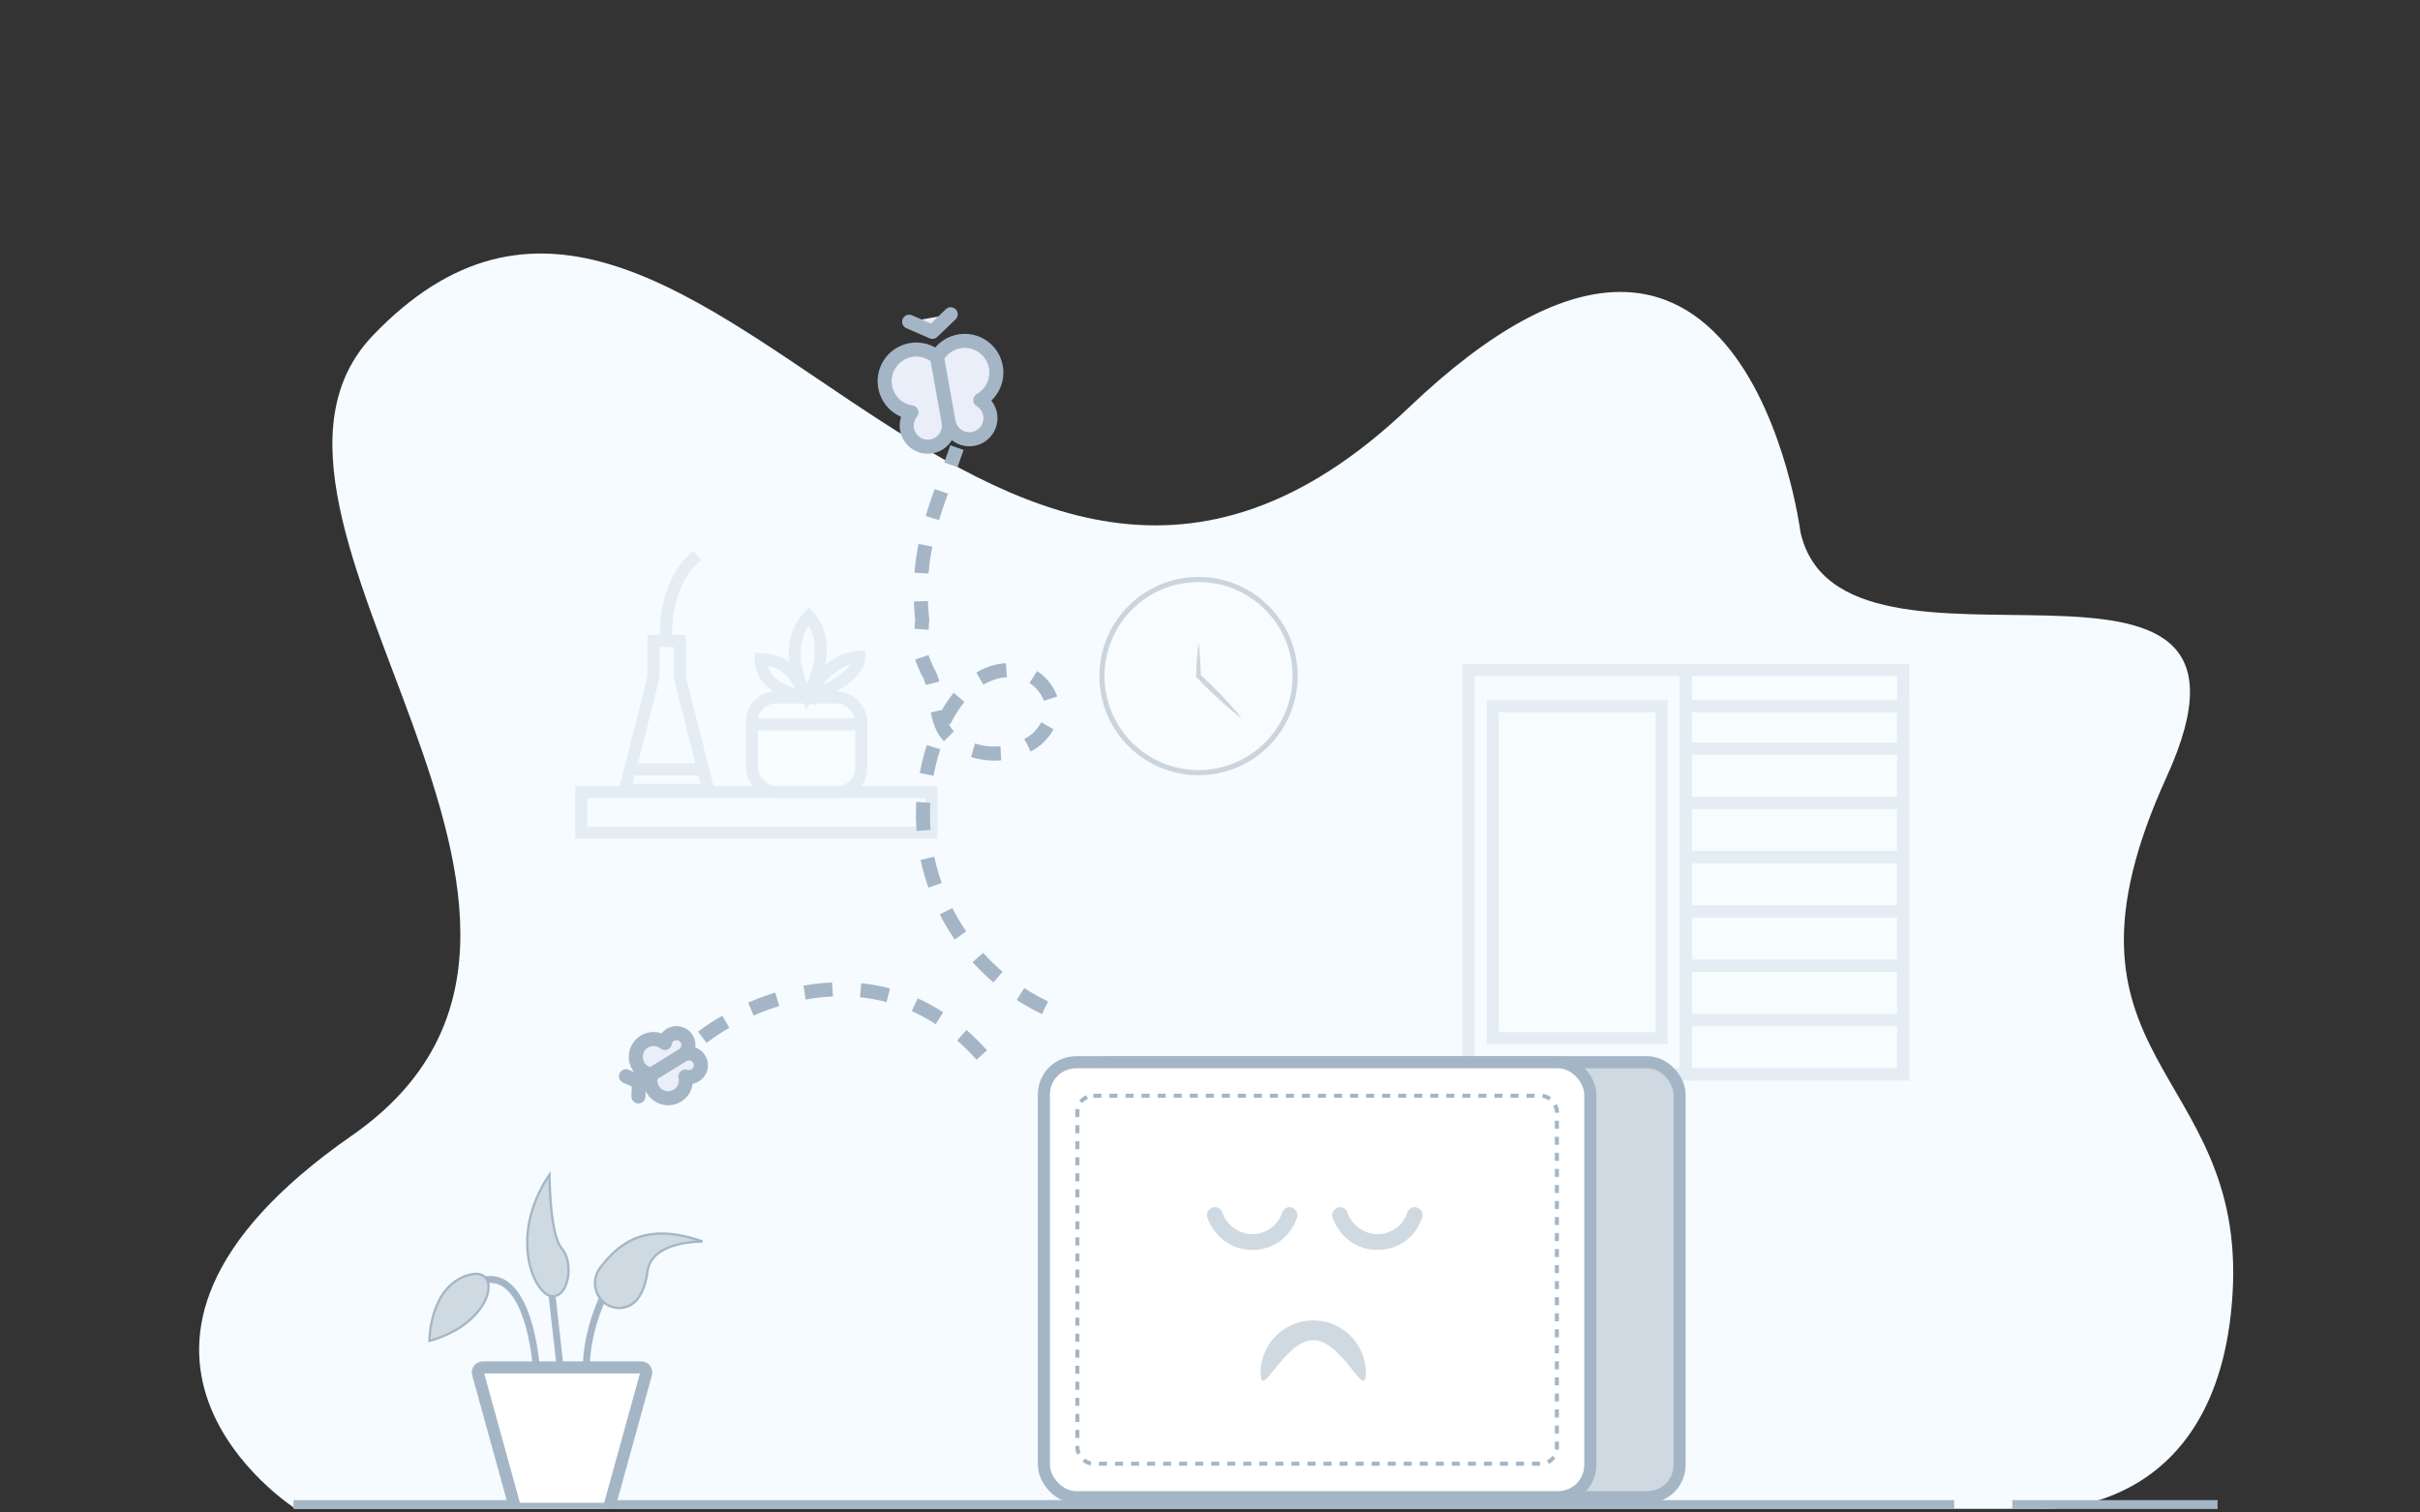 <svg width="344" height="215" viewBox="0 0 344 215" fill="none" xmlns="http://www.w3.org/2000/svg">
<rect x="0" y="0" width="344" height="215" fill="#333333" stroke="none"/>
<g clip-path="url(#clip0_3363_29321)">
<g clip-path="url(#clip1_3363_29321)">
<path d="M255.937 75.649C255.937 75.649 247.872 12.538 200.286 57.912C139.285 116.074 98.281 0.475 53.028 47.662C28.306 73.439 93.634 131.09 50.004 161.43C6.374 191.77 42.028 214.484 42.028 214.484H289.771C289.771 214.484 315.418 216.336 317.359 183.883C319.298 151.43 289.485 151.037 307.988 110.425C326.491 69.814 261.752 101.498 255.937 75.649Z" fill="#F5FBFF"/>
<g opacity="0.5">
<path opacity="0.5" d="M170.371 109.831C177.952 109.831 184.099 103.685 184.099 96.103C184.099 88.521 177.952 82.375 170.371 82.375C162.789 82.375 156.643 88.521 156.643 96.103C156.643 103.685 162.789 109.831 170.371 109.831Z" fill="white" stroke="#4D6173" stroke-width="0.724" stroke-miterlimit="10"/>
<g opacity="0.5">
<path d="M170.37 91.312C170.476 92.111 170.546 92.912 170.597 93.71C170.628 94.111 170.64 94.509 170.662 94.909C170.683 95.31 170.688 95.708 170.703 96.108L170.601 95.869C171.132 96.359 171.651 96.863 172.167 97.365C172.678 97.874 173.192 98.383 173.689 98.906C173.942 99.164 174.188 99.427 174.432 99.695C174.678 99.96 174.922 100.226 175.161 100.498C175.643 101.039 176.113 101.589 176.56 102.165C175.976 101.731 175.414 101.273 174.864 100.802C174.586 100.571 174.314 100.332 174.044 100.091C173.771 99.852 173.503 99.611 173.238 99.365C172.703 98.88 172.184 98.378 171.663 97.879C171.149 97.372 170.633 96.865 170.133 96.344L170.027 96.236L170.032 96.106C170.047 95.705 170.051 95.307 170.073 94.907C170.095 94.506 170.107 94.108 170.138 93.708C170.194 92.909 170.264 92.111 170.37 91.312Z" fill="#4D6173"/>
</g>
</g>
<g opacity="0.2">
<rect x="239.639" y="95.242" width="30.888" height="57.486" fill="white" stroke="#A4B6C6" stroke-width="1.716"/>
<rect x="239.639" y="145.008" width="30.888" height="7.722" stroke="#A4B6C6" stroke-width="1.716"/>
<rect x="239.639" y="137.281" width="30.888" height="7.722" stroke="#A4B6C6" stroke-width="1.716"/>
<rect x="239.639" y="129.562" width="30.888" height="7.722" stroke="#A4B6C6" stroke-width="1.716"/>
<rect x="239.639" y="121.844" width="30.888" height="7.722" stroke="#A4B6C6" stroke-width="1.716"/>
<rect x="239.639" y="114.117" width="30.888" height="7.722" stroke="#A4B6C6" stroke-width="1.716"/>
<rect x="239.639" y="106.398" width="30.888" height="7.722" stroke="#A4B6C6" stroke-width="1.716"/>
<rect x="239.639" y="100.391" width="30.888" height="6.006" stroke="#A4B6C6" stroke-width="1.716"/>
<rect x="208.75" y="95.242" width="30.888" height="57.486" stroke="#A4B6C6" stroke-width="1.716"/>
<rect x="212.182" y="100.391" width="24.024" height="47.19" fill="white" stroke="#A4B6C6" stroke-width="1.716"/>
</g>
<g opacity="0.2">
<path d="M89.573 109.386L88.846 112.27H100.665L99.937 109.386M89.573 109.386L92.889 96.245V91.117H94.755M89.573 109.386H99.937M99.937 109.386L96.621 96.245V91.117H94.755M94.755 91.117C94.444 88.553 94.88 82.527 99.109 78.938" stroke="#A4B6C6" stroke-width="1.716"/>
<rect x="106.887" y="99.133" width="15.551" height="13.461" rx="3.432" fill="white" stroke="#A4B6C6" stroke-width="1.716"/>
<path d="M106.887 102.977H122.438" stroke="#A4B6C6" stroke-width="1.716"/>
<path d="M114.662 99.132C112.796 98.918 108.131 97.529 108.131 93.683C111.241 94.004 112.485 94.645 114.662 99.132ZM114.662 99.132C113.315 96.782 111.49 91.183 114.973 87.594C118.208 91.183 116.114 96.782 114.662 99.132ZM114.662 99.132C114.662 99.453 117.151 93.683 122.127 93.363C122.127 96.183 117.151 98.384 114.662 99.132Z" stroke="#A4B6C6" stroke-width="1.716"/>
<rect x="82.625" y="112.594" width="49.764" height="5.769" stroke="#A4B6C6" stroke-width="1.716"/>
</g>
<path d="M41.713 214.102H277.784" stroke="#A4B6C6" stroke-width="1.716" stroke-miterlimit="10"/>
<path d="M286.051 214.102H315.226" stroke="#A4B6C6" stroke-width="1.716" stroke-miterlimit="10"/>
</g>
<rect x="153.152" y="151" width="85.598" height="61.821" rx="4.575" fill="#CFD9E2" stroke="#A4B6C6" stroke-width="1.716"/>
<rect x="148.387" y="151" width="77.673" height="61.821" rx="4.575" fill="white" stroke="#A4B6C6" stroke-width="1.716"/>
<path d="M177.999 177.678C175.051 177.678 172.576 175.793 171.632 173.082C171.397 172.493 171.75 171.903 172.34 171.668C172.929 171.432 173.519 171.785 173.755 172.375C174.344 174.143 176.112 175.439 177.999 175.439C179.885 175.439 181.653 174.26 182.243 172.375C182.479 171.785 183.068 171.432 183.658 171.668C184.247 171.903 184.601 172.493 184.365 173.082C183.422 175.91 180.946 177.678 177.999 177.678Z" fill="#CFD9E2"/>
<path d="M195.794 177.678C192.846 177.678 190.371 175.793 189.427 173.082C189.192 172.493 189.545 171.903 190.135 171.668C190.724 171.432 191.314 171.785 191.549 172.375C192.139 174.143 193.907 175.439 195.794 175.439C197.68 175.439 199.448 174.26 200.038 172.375C200.274 171.785 200.863 171.432 201.452 171.668C202.042 171.903 202.396 172.493 202.16 173.082C201.217 175.91 198.741 177.678 195.794 177.678Z" fill="#CFD9E2"/>
<path d="M186.676 190.5C190.805 190.5 194.152 199.29 194.152 195.162C194.152 191.034 190.805 187.688 186.676 187.688C182.547 187.688 179.199 191.034 179.199 195.162C179.199 199.29 182.547 190.5 186.676 190.5Z" fill="#CFD9E2"/>
<rect x="153.146" y="155.758" width="68.162" height="52.31" rx="2.287" stroke="#A4B6C6" stroke-width="0.572" stroke-dasharray="1.14 1.14"/>
<path d="M85.998 214.475H73.796C73.474 214.475 73.194 214.261 73.109 213.952L67.95 195.279C67.825 194.825 68.167 194.375 68.637 194.375H91.153C91.627 194.375 91.969 194.825 91.841 195.279L86.682 213.952C86.6 214.261 86.32 214.475 85.998 214.475Z" fill="white" stroke="#A4B6C6" stroke-width="1.716" stroke-miterlimit="10"/>
<path d="M83.352 194.37C83.352 194.37 83.056 186.357 89.435 178.344" stroke="#A4B6C6" stroke-width="0.986" stroke-miterlimit="10"/>
<path d="M67.924 182.237C75.25 179.38 76.229 194.367 76.229 194.367" stroke="#A4B6C6" stroke-width="0.986" stroke-miterlimit="10"/>
<path d="M79.626 194.369L78.406 183.555" stroke="#A4B6C6" stroke-width="0.986" stroke-miterlimit="10"/>
<path d="M85.233 180.331L85.235 180.33C85.295 180.241 85.362 180.153 85.432 180.059C85.45 180.036 85.468 180.012 85.486 179.988C86.965 178.091 88.667 176.551 90.947 175.817C93.205 175.09 96.055 175.147 99.857 176.477C98.803 176.495 97.041 176.62 95.455 177.172C93.813 177.743 92.314 178.791 92.048 180.697L92.048 180.697C91.796 182.525 91.3 183.775 90.667 184.591C90.037 185.403 89.264 185.795 88.432 185.9C85.436 186.275 83.477 182.816 85.233 180.331Z" fill="#CFD9E2" stroke="#A4B6C6" stroke-width="0.329"/>
<path d="M78.107 166.983C78.109 167.219 78.114 167.527 78.124 167.889C78.147 168.758 78.197 169.938 78.302 171.181C78.407 172.424 78.569 173.734 78.817 174.862C79.062 175.981 79.399 176.952 79.875 177.489C80.293 177.963 80.574 178.638 80.713 179.392C80.853 180.144 80.85 180.962 80.712 181.711C80.573 182.461 80.3 183.129 79.911 183.592C79.526 184.05 79.031 184.304 78.424 184.25C77.832 184.197 77.126 183.663 76.495 182.686C75.87 181.718 75.342 180.349 75.095 178.703C74.616 175.518 75.186 171.306 78.107 166.983Z" fill="#CFD9E2" stroke="#A4B6C6" stroke-width="0.329"/>
<path d="M66.479 181.278L66.48 181.278C67.779 180.874 68.627 181.121 69.064 181.675C69.511 182.241 69.587 183.194 69.182 184.323C68.389 186.538 65.781 189.299 61.034 190.612C61.035 190.575 61.037 190.534 61.038 190.488C61.046 190.271 61.064 189.957 61.103 189.575C61.182 188.81 61.344 187.772 61.682 186.682C62.358 184.497 63.723 182.134 66.479 181.278Z" fill="#CFD9E2" stroke="#A4B6C6" stroke-width="0.329"/>
<path d="M148.543 143.259C141.44 139.867 135.718 133.666 133.027 126.164C130.257 118.723 130.699 110.219 133.871 103.158C134.877 101.011 136.242 98.842 138.092 97.309C139.941 95.776 142.495 94.839 144.979 95.462C147.343 95.926 149.398 98.133 149.574 100.511C149.61 102.871 147.865 105.203 145.672 106.118C142.303 107.801 138.159 107.309 135.324 105.068C132.489 102.827 133.521 97.915 131.798 95.312C130.675 92.585 130.729 93.577 131.085 88.18C130.088 77.969 132.943 72.598 136.034 63.629" stroke="#A4B6C6" stroke-width="2" stroke-miterlimit="10" stroke-dasharray="4 4"/>
<path d="M134.865 60.143C134.924 60.635 134.86 61.133 134.679 61.594C134.498 62.055 134.206 62.465 133.828 62.785C133.451 63.106 133 63.328 132.516 63.432C132.031 63.536 131.529 63.518 131.053 63.38C130.577 63.243 130.143 62.989 129.789 62.643C129.435 62.297 129.172 61.868 129.024 61.395C128.876 60.923 128.847 60.421 128.94 59.934C129.033 59.448 129.245 58.992 129.558 58.607L129.537 58.635C128.488 58.465 127.533 57.931 126.841 57.126C126.148 56.32 125.762 55.296 125.752 54.234C125.742 53.172 126.107 52.14 126.784 51.321C127.461 50.503 128.405 49.95 129.451 49.76C130.842 49.51 132.199 49.929 133.191 50.786C133.526 50.176 133.999 49.653 134.571 49.256C135.143 48.86 135.799 48.602 136.488 48.502C137.177 48.402 137.879 48.463 138.54 48.68C139.201 48.898 139.803 49.266 140.298 49.755C140.793 50.245 141.168 50.842 141.392 51.501C141.617 52.16 141.686 52.861 141.594 53.551C141.502 54.241 141.251 54.9 140.861 55.477C140.471 56.053 139.952 56.531 139.346 56.873C139.775 57.133 140.132 57.496 140.384 57.93C140.637 58.363 140.777 58.853 140.791 59.354C140.805 59.855 140.694 60.352 140.467 60.799C140.239 61.246 139.904 61.629 139.49 61.913C139.077 62.197 138.599 62.372 138.1 62.424C137.602 62.475 137.098 62.401 136.635 62.208C136.173 62.014 135.766 61.708 135.452 61.317C135.138 60.926 134.928 60.462 134.839 59.969L134.865 60.143ZM135.016 60.953L133.249 51.11L135.016 60.953ZM129.236 45.735L132.542 47.173L135.142 44.675" fill="#EAEEF9"/>
<path d="M135.016 60.953L133.249 51.11M129.236 45.735L132.542 47.173L135.142 44.675M134.865 60.143C134.924 60.635 134.86 61.133 134.679 61.594C134.498 62.055 134.206 62.465 133.828 62.785C133.451 63.106 133 63.328 132.516 63.432C132.031 63.536 131.529 63.518 131.053 63.38C130.577 63.243 130.143 62.989 129.789 62.643C129.435 62.297 129.172 61.868 129.024 61.395C128.876 60.923 128.847 60.421 128.94 59.934C129.033 59.448 129.245 58.992 129.558 58.607L129.537 58.635C128.488 58.465 127.533 57.931 126.841 57.126C126.148 56.32 125.762 55.296 125.752 54.234C125.742 53.172 126.107 52.14 126.784 51.321C127.461 50.503 128.405 49.95 129.451 49.76C130.842 49.51 132.199 49.929 133.191 50.786C133.526 50.176 133.999 49.653 134.571 49.256C135.143 48.86 135.799 48.602 136.488 48.502C137.177 48.402 137.879 48.463 138.54 48.68C139.201 48.898 139.803 49.266 140.298 49.755C140.793 50.245 141.168 50.842 141.392 51.501C141.617 52.16 141.686 52.861 141.594 53.551C141.502 54.241 141.251 54.9 140.861 55.477C140.471 56.053 139.952 56.531 139.346 56.873C139.775 57.133 140.132 57.496 140.384 57.93C140.637 58.363 140.777 58.853 140.791 59.354C140.805 59.855 140.694 60.352 140.467 60.799C140.239 61.246 139.904 61.629 139.49 61.913C139.077 62.197 138.599 62.372 138.1 62.424C137.602 62.475 137.098 62.401 136.635 62.208C136.173 62.014 135.766 61.708 135.452 61.317C135.138 60.926 134.928 60.462 134.839 59.969L134.865 60.143Z" stroke="#A4B6C6" stroke-width="2" stroke-linecap="round" stroke-linejoin="round"/>
<path d="M97.142 149.94C97.387 149.808 97.662 149.739 97.94 149.738C98.219 149.738 98.494 149.807 98.739 149.939C98.985 150.07 99.194 150.261 99.349 150.493C99.503 150.725 99.597 150.992 99.623 151.27C99.649 151.547 99.606 151.827 99.497 152.084C99.389 152.341 99.219 152.566 99.001 152.741C98.784 152.916 98.527 153.035 98.253 153.086C97.979 153.138 97.697 153.121 97.431 153.036L97.45 153.042C97.577 153.626 97.494 154.236 97.215 154.765C96.936 155.293 96.479 155.706 95.925 155.931C95.371 156.155 94.755 156.176 94.187 155.99C93.618 155.805 93.134 155.424 92.82 154.915C92.402 154.238 92.342 153.441 92.586 152.745C92.198 152.695 91.826 152.556 91.501 152.338C91.175 152.12 90.905 151.829 90.71 151.489C90.516 151.149 90.403 150.768 90.381 150.377C90.359 149.986 90.427 149.595 90.582 149.235C90.736 148.875 90.972 148.556 91.271 148.302C91.569 148.049 91.923 147.868 92.303 147.774C92.683 147.68 93.08 147.676 93.463 147.761C93.845 147.847 94.202 148.02 94.506 148.267C94.554 147.989 94.67 147.727 94.845 147.505C95.02 147.284 95.248 147.11 95.507 146.999C95.767 146.888 96.05 146.844 96.331 146.871C96.612 146.898 96.882 146.995 97.116 147.153C97.35 147.311 97.54 147.525 97.67 147.776C97.799 148.026 97.864 148.305 97.859 148.588C97.853 148.87 97.776 149.146 97.636 149.391C97.496 149.636 97.296 149.842 97.056 149.99L97.142 149.94ZM97.535 149.694L92.744 152.648L97.535 149.694ZM90.755 155.857L90.828 153.829L88.983 152.983" fill="#EAEEF9"/>
<path d="M97.535 149.694L92.744 152.648M90.755 155.857L90.828 153.829L88.983 152.983M97.142 149.94C97.387 149.808 97.662 149.739 97.94 149.738C98.219 149.738 98.494 149.807 98.739 149.939C98.985 150.07 99.194 150.261 99.349 150.493C99.503 150.725 99.597 150.992 99.623 151.27C99.649 151.547 99.606 151.827 99.497 152.084C99.389 152.341 99.219 152.566 99.001 152.741C98.784 152.916 98.527 153.035 98.253 153.086C97.979 153.138 97.697 153.121 97.431 153.036L97.45 153.042C97.577 153.626 97.494 154.236 97.215 154.765C96.936 155.293 96.479 155.706 95.925 155.931C95.371 156.155 94.755 156.176 94.187 155.99C93.618 155.805 93.134 155.424 92.82 154.915C92.402 154.238 92.342 153.441 92.586 152.745C92.198 152.695 91.826 152.556 91.501 152.338C91.175 152.12 90.905 151.829 90.71 151.489C90.516 151.149 90.403 150.768 90.381 150.377C90.359 149.986 90.427 149.595 90.582 149.235C90.736 148.875 90.972 148.556 91.271 148.302C91.569 148.049 91.923 147.868 92.303 147.774C92.683 147.68 93.08 147.676 93.463 147.761C93.845 147.847 94.202 148.02 94.506 148.267C94.554 147.989 94.67 147.727 94.845 147.505C95.02 147.284 95.248 147.11 95.507 146.999C95.767 146.888 96.05 146.844 96.331 146.871C96.612 146.898 96.882 146.995 97.116 147.153C97.35 147.311 97.54 147.525 97.67 147.776C97.799 148.026 97.864 148.305 97.859 148.588C97.853 148.87 97.776 149.146 97.636 149.391C97.496 149.636 97.296 149.842 97.056 149.99L97.142 149.94Z" stroke="#A4B6C6" stroke-width="2" stroke-linecap="round" stroke-linejoin="round"/>
<path d="M99.834 147.445C108.191 141.089 127.325 134.199 141.125 151.846" stroke="#A4B6C6" stroke-width="2" stroke-miterlimit="10" stroke-dasharray="4 4"/>
</g>
<defs>
<clipPath id="clip0_3363_29321">
<rect width="343.2" height="214.5" fill="white"/>
</clipPath>
<clipPath id="clip1_3363_29321">
<rect width="289.412" height="178.553" fill="white" transform="translate(28.305 36.039)"/>
</clipPath>
</defs>
</svg>
